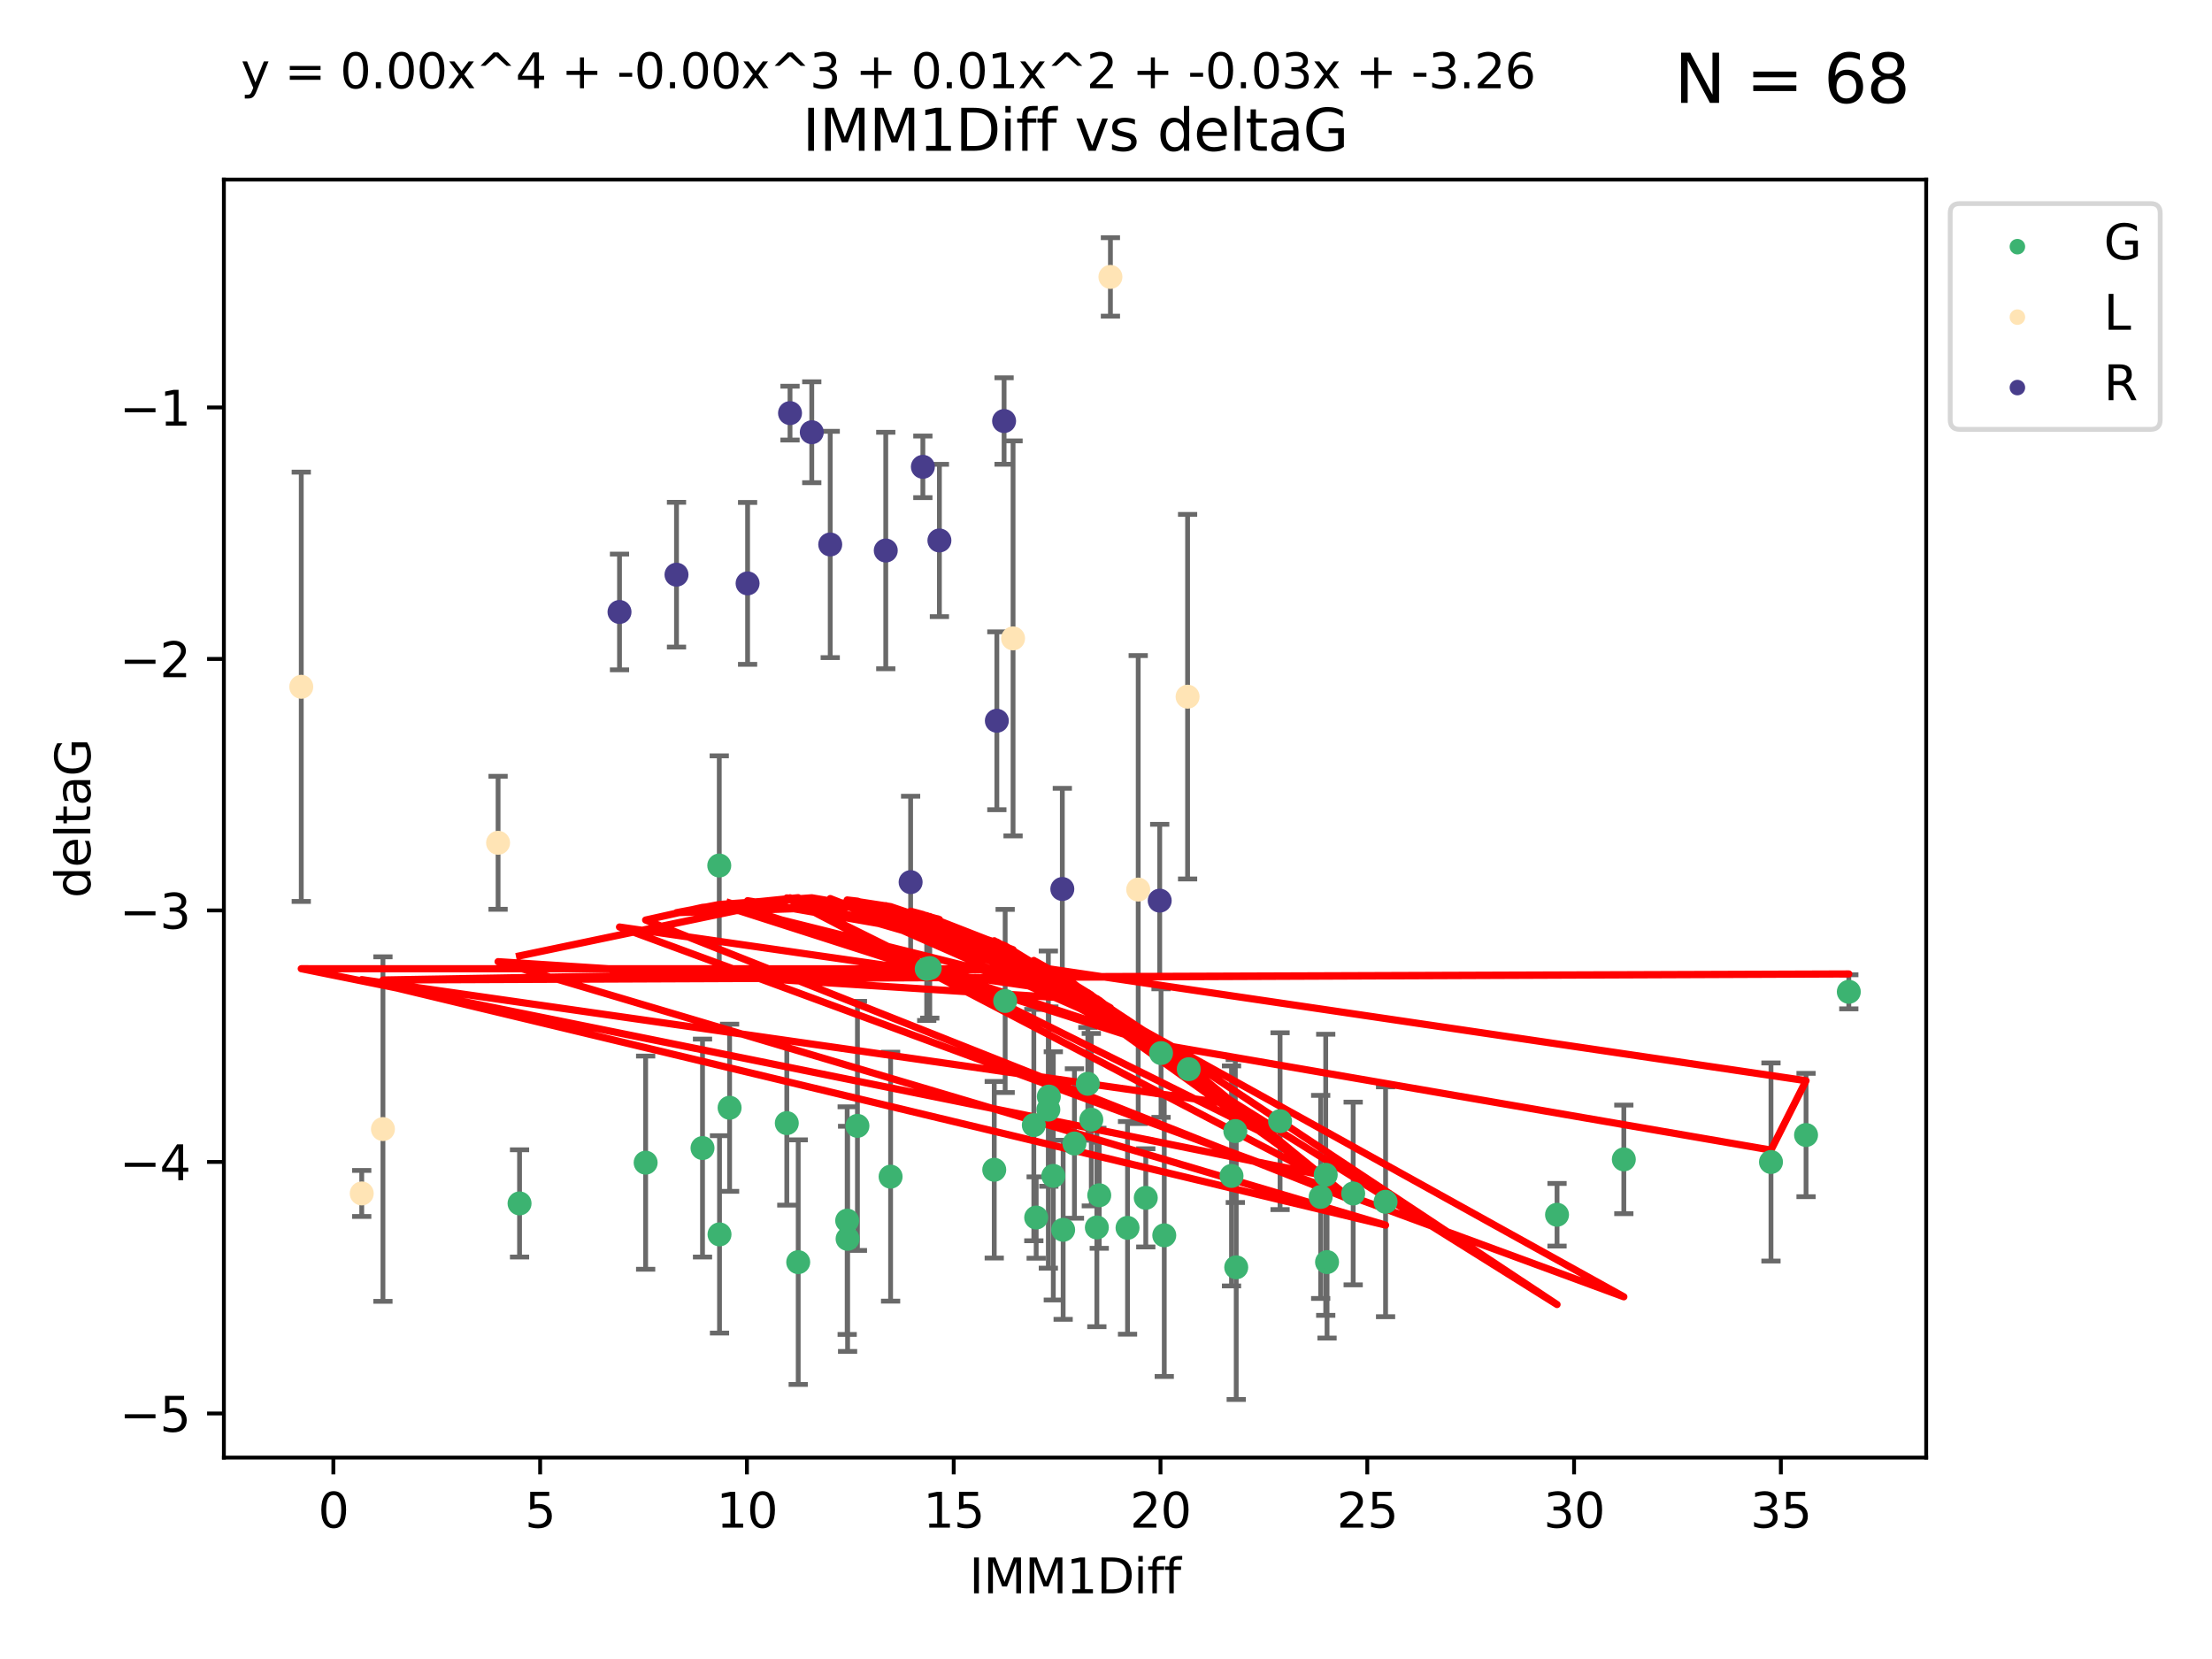 <?xml version="1.0" encoding="utf-8" standalone="no"?>
<!DOCTYPE svg PUBLIC "-//W3C//DTD SVG 1.1//EN"
  "http://www.w3.org/Graphics/SVG/1.1/DTD/svg11.dtd">
<svg xmlns:xlink="http://www.w3.org/1999/xlink" width="460.8pt" height="345.6pt" viewBox="0 0 460.8 345.6" xmlns="http://www.w3.org/2000/svg" version="1.1">
 <defs>
  <style type="text/css">*{stroke-linejoin: round; stroke-linecap: butt}</style>
 </defs>
 <g id="figure_1">
  <g id="patch_1">
   <path d="M 0 345.6 
L 460.8 345.6 
L 460.8 0 
L 0 0 
z
" style="fill: #ffffff"/>
  </g>
  <g id="axes_1">
   <g id="patch_2">
    <path d="M 46.64 303.64 
L 401.26 303.64 
L 401.26 37.411 
L 46.64 37.411 
z
" style="fill: #ffffff"/>
   </g>
   <g id="PathCollection_1">
    <defs>
     <path id="m701ac6ca9a" d="M 0 1.118 
C 0.297 1.118 0.581 1 0.791 0.791 
C 1 0.581 1.118 0.297 1.118 0 
C 1.118 -0.297 1 -0.581 0.791 -0.791 
C 0.581 -1 0.297 -1.118 0 -1.118 
C -0.297 -1.118 -0.581 -1 -0.791 -0.791 
C -1 -0.581 -1.118 -0.297 -1.118 0 
C -1.118 0.297 -1 0.581 -0.791 0.791 
C -0.581 1 -0.297 1.118 0 1.118 
z
" style="stroke: #3cb371"/>
    </defs>
    <g clip-path="url(#p0a398102f9)">
     <use xlink:href="#m701ac6ca9a" x="108.231" y="250.694" style="fill: #3cb371; stroke: #3cb371"/>
     <use xlink:href="#m701ac6ca9a" x="166.282" y="262.93" style="fill: #3cb371; stroke: #3cb371"/>
     <use xlink:href="#m701ac6ca9a" x="146.346" y="239.16" style="fill: #3cb371; stroke: #3cb371"/>
     <use xlink:href="#m701ac6ca9a" x="134.5" y="242.204" style="fill: #3cb371; stroke: #3cb371"/>
     <use xlink:href="#m701ac6ca9a" x="281.893" y="248.626" style="fill: #3cb371; stroke: #3cb371"/>
     <use xlink:href="#m701ac6ca9a" x="242.538" y="257.34" style="fill: #3cb371; stroke: #3cb371"/>
     <use xlink:href="#m701ac6ca9a" x="149.887" y="257.145" style="fill: #3cb371; stroke: #3cb371"/>
     <use xlink:href="#m701ac6ca9a" x="228.495" y="255.705" style="fill: #3cb371; stroke: #3cb371"/>
     <use xlink:href="#m701ac6ca9a" x="257.339" y="235.623" style="fill: #3cb371; stroke: #3cb371"/>
     <use xlink:href="#m701ac6ca9a" x="207.12" y="243.683" style="fill: #3cb371; stroke: #3cb371"/>
     <use xlink:href="#m701ac6ca9a" x="276.173" y="244.731" style="fill: #3cb371; stroke: #3cb371"/>
     <use xlink:href="#m701ac6ca9a" x="228.994" y="248.997" style="fill: #3cb371; stroke: #3cb371"/>
     <use xlink:href="#m701ac6ca9a" x="288.639" y="250.352" style="fill: #3cb371; stroke: #3cb371"/>
     <use xlink:href="#m701ac6ca9a" x="257.529" y="264.006" style="fill: #3cb371; stroke: #3cb371"/>
     <use xlink:href="#m701ac6ca9a" x="215.365" y="234.378" style="fill: #3cb371; stroke: #3cb371"/>
     <use xlink:href="#m701ac6ca9a" x="234.887" y="255.783" style="fill: #3cb371; stroke: #3cb371"/>
     <use xlink:href="#m701ac6ca9a" x="176.569" y="258.074" style="fill: #3cb371; stroke: #3cb371"/>
     <use xlink:href="#m701ac6ca9a" x="219.423" y="244.958" style="fill: #3cb371; stroke: #3cb371"/>
     <use xlink:href="#m701ac6ca9a" x="215.856" y="253.637" style="fill: #3cb371; stroke: #3cb371"/>
     <use xlink:href="#m701ac6ca9a" x="238.687" y="249.531" style="fill: #3cb371; stroke: #3cb371"/>
     <use xlink:href="#m701ac6ca9a" x="193.688" y="201.658" style="fill: #3cb371; stroke: #3cb371"/>
     <use xlink:href="#m701ac6ca9a" x="221.473" y="256.189" style="fill: #3cb371; stroke: #3cb371"/>
     <use xlink:href="#m701ac6ca9a" x="324.359" y="253.055" style="fill: #3cb371; stroke: #3cb371"/>
     <use xlink:href="#m701ac6ca9a" x="256.547" y="244.969" style="fill: #3cb371; stroke: #3cb371"/>
     <use xlink:href="#m701ac6ca9a" x="276.448" y="262.915" style="fill: #3cb371; stroke: #3cb371"/>
     <use xlink:href="#m701ac6ca9a" x="163.905" y="233.968" style="fill: #3cb371; stroke: #3cb371"/>
     <use xlink:href="#m701ac6ca9a" x="193.051" y="201.836" style="fill: #3cb371; stroke: #3cb371"/>
     <use xlink:href="#m701ac6ca9a" x="223.825" y="238.21" style="fill: #3cb371; stroke: #3cb371"/>
     <use xlink:href="#m701ac6ca9a" x="275.122" y="249.339" style="fill: #3cb371; stroke: #3cb371"/>
     <use xlink:href="#m701ac6ca9a" x="218.492" y="228.439" style="fill: #3cb371; stroke: #3cb371"/>
     <use xlink:href="#m701ac6ca9a" x="376.233" y="236.447" style="fill: #3cb371; stroke: #3cb371"/>
     <use xlink:href="#m701ac6ca9a" x="368.927" y="242.066" style="fill: #3cb371; stroke: #3cb371"/>
     <use xlink:href="#m701ac6ca9a" x="241.866" y="219.376" style="fill: #3cb371; stroke: #3cb371"/>
     <use xlink:href="#m701ac6ca9a" x="226.616" y="225.774" style="fill: #3cb371; stroke: #3cb371"/>
     <use xlink:href="#m701ac6ca9a" x="209.394" y="208.518" style="fill: #3cb371; stroke: #3cb371"/>
     <use xlink:href="#m701ac6ca9a" x="338.273" y="241.52" style="fill: #3cb371; stroke: #3cb371"/>
     <use xlink:href="#m701ac6ca9a" x="227.34" y="233.249" style="fill: #3cb371; stroke: #3cb371"/>
     <use xlink:href="#m701ac6ca9a" x="218.389" y="231.145" style="fill: #3cb371; stroke: #3cb371"/>
     <use xlink:href="#m701ac6ca9a" x="385.141" y="206.613" style="fill: #3cb371; stroke: #3cb371"/>
     <use xlink:href="#m701ac6ca9a" x="266.661" y="233.561" style="fill: #3cb371; stroke: #3cb371"/>
     <use xlink:href="#m701ac6ca9a" x="247.638" y="222.733" style="fill: #3cb371; stroke: #3cb371"/>
     <use xlink:href="#m701ac6ca9a" x="149.836" y="180.303" style="fill: #3cb371; stroke: #3cb371"/>
     <use xlink:href="#m701ac6ca9a" x="178.62" y="234.537" style="fill: #3cb371; stroke: #3cb371"/>
     <use xlink:href="#m701ac6ca9a" x="176.483" y="254.278" style="fill: #3cb371; stroke: #3cb371"/>
     <use xlink:href="#m701ac6ca9a" x="185.529" y="245.119" style="fill: #3cb371; stroke: #3cb371"/>
     <use xlink:href="#m701ac6ca9a" x="151.989" y="230.765" style="fill: #3cb371; stroke: #3cb371"/>
    </g>
   </g>
   <g id="PathCollection_2">
    <defs>
     <path id="m6df7af82a1" d="M 0 1.118 
C 0.297 1.118 0.581 1 0.791 0.791 
C 1 0.581 1.118 0.297 1.118 0 
C 1.118 -0.297 1 -0.581 0.791 -0.791 
C 0.581 -1 0.297 -1.118 0 -1.118 
C -0.297 -1.118 -0.581 -1 -0.791 -0.791 
C -1 -0.581 -1.118 -0.297 -1.118 0 
C -1.118 0.297 -1 0.581 -0.791 0.791 
C -0.581 1 -0.297 1.118 0 1.118 
z
" style="stroke: #ffe4b5"/>
    </defs>
    <g clip-path="url(#p0a398102f9)">
     <use xlink:href="#m6df7af82a1" x="103.76" y="175.57" style="fill: #ffe4b5; stroke: #ffe4b5"/>
     <use xlink:href="#m6df7af82a1" x="75.355" y="248.616" style="fill: #ffe4b5; stroke: #ffe4b5"/>
     <use xlink:href="#m6df7af82a1" x="62.759" y="143.071" style="fill: #ffe4b5; stroke: #ffe4b5"/>
     <use xlink:href="#m6df7af82a1" x="247.397" y="145.132" style="fill: #ffe4b5; stroke: #ffe4b5"/>
     <use xlink:href="#m6df7af82a1" x="237.11" y="185.314" style="fill: #ffe4b5; stroke: #ffe4b5"/>
     <use xlink:href="#m6df7af82a1" x="79.775" y="235.208" style="fill: #ffe4b5; stroke: #ffe4b5"/>
     <use xlink:href="#m6df7af82a1" x="211.04" y="132.989" style="fill: #ffe4b5; stroke: #ffe4b5"/>
     <use xlink:href="#m6df7af82a1" x="231.321" y="57.685" style="fill: #ffe4b5; stroke: #ffe4b5"/>
    </g>
   </g>
   <g id="PathCollection_3">
    <defs>
     <path id="m9baefe98de" d="M 0 1.118 
C 0.297 1.118 0.581 1 0.791 0.791 
C 1 0.581 1.118 0.297 1.118 0 
C 1.118 -0.297 1 -0.581 0.791 -0.791 
C 0.581 -1 0.297 -1.118 0 -1.118 
C -0.297 -1.118 -0.581 -1 -0.791 -0.791 
C -1 -0.581 -1.118 -0.297 -1.118 0 
C -1.118 0.297 -1 0.581 -0.791 0.791 
C -0.581 1 -0.297 1.118 0 1.118 
z
" style="stroke: #483d8b"/>
    </defs>
    <g clip-path="url(#p0a398102f9)">
     <use xlink:href="#m9baefe98de" x="129.055" y="127.483" style="fill: #483d8b; stroke: #483d8b"/>
     <use xlink:href="#m9baefe98de" x="221.301" y="185.193" style="fill: #483d8b; stroke: #483d8b"/>
     <use xlink:href="#m9baefe98de" x="164.577" y="86.058" style="fill: #483d8b; stroke: #483d8b"/>
     <use xlink:href="#m9baefe98de" x="184.521" y="114.683" style="fill: #483d8b; stroke: #483d8b"/>
     <use xlink:href="#m9baefe98de" x="140.927" y="119.716" style="fill: #483d8b; stroke: #483d8b"/>
     <use xlink:href="#m9baefe98de" x="169.108" y="90.044" style="fill: #483d8b; stroke: #483d8b"/>
     <use xlink:href="#m9baefe98de" x="195.696" y="112.59" style="fill: #483d8b; stroke: #483d8b"/>
     <use xlink:href="#m9baefe98de" x="189.699" y="183.764" style="fill: #483d8b; stroke: #483d8b"/>
     <use xlink:href="#m9baefe98de" x="192.249" y="97.249" style="fill: #483d8b; stroke: #483d8b"/>
     <use xlink:href="#m9baefe98de" x="209.17" y="87.707" style="fill: #483d8b; stroke: #483d8b"/>
     <use xlink:href="#m9baefe98de" x="155.737" y="121.532" style="fill: #483d8b; stroke: #483d8b"/>
     <use xlink:href="#m9baefe98de" x="207.662" y="150.149" style="fill: #483d8b; stroke: #483d8b"/>
     <use xlink:href="#m9baefe98de" x="172.951" y="113.422" style="fill: #483d8b; stroke: #483d8b"/>
     <use xlink:href="#m9baefe98de" x="241.59" y="187.62" style="fill: #483d8b; stroke: #483d8b"/>
    </g>
   </g>
   <g id="matplotlib.axis_1">
    <g id="xtick_1">
     <g id="line2d_1">
      <defs>
       <path id="mcd3b567a23" d="M 0 0 
L 0 3.5 
" style="stroke: #000000; stroke-width: 0.8"/>
      </defs>
      <g>
       <use xlink:href="#mcd3b567a23" x="69.445" y="303.64" style="stroke: #000000; stroke-width: 0.8"/>
      </g>
     </g>
     <g id="text_1">
      <!-- 0 -->
      <g transform="translate(66.263 318.238)scale(0.1 -0.1)">
       <defs>
        <path id="DejaVuSans-30" d="M 2034 4250 
Q 1547 4250 1301 3770 
Q 1056 3291 1056 2328 
Q 1056 1369 1301 889 
Q 1547 409 2034 409 
Q 2525 409 2770 889 
Q 3016 1369 3016 2328 
Q 3016 3291 2770 3770 
Q 2525 4250 2034 4250 
z
M 2034 4750 
Q 2819 4750 3233 4129 
Q 3647 3509 3647 2328 
Q 3647 1150 3233 529 
Q 2819 -91 2034 -91 
Q 1250 -91 836 529 
Q 422 1150 422 2328 
Q 422 3509 836 4129 
Q 1250 4750 2034 4750 
z
" transform="scale(0.016)"/>
       </defs>
       <use xlink:href="#DejaVuSans-30"/>
      </g>
     </g>
    </g>
    <g id="xtick_2">
     <g id="line2d_2">
      <g>
       <use xlink:href="#mcd3b567a23" x="112.522" y="303.64" style="stroke: #000000; stroke-width: 0.8"/>
      </g>
     </g>
     <g id="text_2">
      <!-- 5 -->
      <g transform="translate(109.341 318.238)scale(0.1 -0.1)">
       <defs>
        <path id="DejaVuSans-35" d="M 691 4666 
L 3169 4666 
L 3169 4134 
L 1269 4134 
L 1269 2991 
Q 1406 3038 1543 3061 
Q 1681 3084 1819 3084 
Q 2600 3084 3056 2656 
Q 3513 2228 3513 1497 
Q 3513 744 3044 326 
Q 2575 -91 1722 -91 
Q 1428 -91 1123 -41 
Q 819 9 494 109 
L 494 744 
Q 775 591 1075 516 
Q 1375 441 1709 441 
Q 2250 441 2565 725 
Q 2881 1009 2881 1497 
Q 2881 1984 2565 2268 
Q 2250 2553 1709 2553 
Q 1456 2553 1204 2497 
Q 953 2441 691 2322 
L 691 4666 
z
" transform="scale(0.016)"/>
       </defs>
       <use xlink:href="#DejaVuSans-35"/>
      </g>
     </g>
    </g>
    <g id="xtick_3">
     <g id="line2d_3">
      <g>
       <use xlink:href="#mcd3b567a23" x="155.599" y="303.64" style="stroke: #000000; stroke-width: 0.8"/>
      </g>
     </g>
     <g id="text_3">
      <!-- 10 -->
      <g transform="translate(149.237 318.238)scale(0.1 -0.1)">
       <defs>
        <path id="DejaVuSans-31" d="M 794 531 
L 1825 531 
L 1825 4091 
L 703 3866 
L 703 4441 
L 1819 4666 
L 2450 4666 
L 2450 531 
L 3481 531 
L 3481 0 
L 794 0 
L 794 531 
z
" transform="scale(0.016)"/>
       </defs>
       <use xlink:href="#DejaVuSans-31"/>
       <use xlink:href="#DejaVuSans-30" x="63.623"/>
      </g>
     </g>
    </g>
    <g id="xtick_4">
     <g id="line2d_4">
      <g>
       <use xlink:href="#mcd3b567a23" x="198.677" y="303.64" style="stroke: #000000; stroke-width: 0.8"/>
      </g>
     </g>
     <g id="text_4">
      <!-- 15 -->
      <g transform="translate(192.314 318.238)scale(0.1 -0.1)">
       <use xlink:href="#DejaVuSans-31"/>
       <use xlink:href="#DejaVuSans-35" x="63.623"/>
      </g>
     </g>
    </g>
    <g id="xtick_5">
     <g id="line2d_5">
      <g>
       <use xlink:href="#mcd3b567a23" x="241.754" y="303.64" style="stroke: #000000; stroke-width: 0.8"/>
      </g>
     </g>
     <g id="text_5">
      <!-- 20 -->
      <g transform="translate(235.391 318.238)scale(0.1 -0.1)">
       <defs>
        <path id="DejaVuSans-32" d="M 1228 531 
L 3431 531 
L 3431 0 
L 469 0 
L 469 531 
Q 828 903 1448 1529 
Q 2069 2156 2228 2338 
Q 2531 2678 2651 2914 
Q 2772 3150 2772 3378 
Q 2772 3750 2511 3984 
Q 2250 4219 1831 4219 
Q 1534 4219 1204 4116 
Q 875 4013 500 3803 
L 500 4441 
Q 881 4594 1212 4672 
Q 1544 4750 1819 4750 
Q 2544 4750 2975 4387 
Q 3406 4025 3406 3419 
Q 3406 3131 3298 2873 
Q 3191 2616 2906 2266 
Q 2828 2175 2409 1742 
Q 1991 1309 1228 531 
z
" transform="scale(0.016)"/>
       </defs>
       <use xlink:href="#DejaVuSans-32"/>
       <use xlink:href="#DejaVuSans-30" x="63.623"/>
      </g>
     </g>
    </g>
    <g id="xtick_6">
     <g id="line2d_6">
      <g>
       <use xlink:href="#mcd3b567a23" x="284.831" y="303.64" style="stroke: #000000; stroke-width: 0.8"/>
      </g>
     </g>
     <g id="text_6">
      <!-- 25 -->
      <g transform="translate(278.469 318.238)scale(0.1 -0.1)">
       <use xlink:href="#DejaVuSans-32"/>
       <use xlink:href="#DejaVuSans-35" x="63.623"/>
      </g>
     </g>
    </g>
    <g id="xtick_7">
     <g id="line2d_7">
      <g>
       <use xlink:href="#mcd3b567a23" x="327.908" y="303.64" style="stroke: #000000; stroke-width: 0.8"/>
      </g>
     </g>
     <g id="text_7">
      <!-- 30 -->
      <g transform="translate(321.546 318.238)scale(0.1 -0.1)">
       <defs>
        <path id="DejaVuSans-33" d="M 2597 2516 
Q 3050 2419 3304 2112 
Q 3559 1806 3559 1356 
Q 3559 666 3084 287 
Q 2609 -91 1734 -91 
Q 1441 -91 1130 -33 
Q 819 25 488 141 
L 488 750 
Q 750 597 1062 519 
Q 1375 441 1716 441 
Q 2309 441 2620 675 
Q 2931 909 2931 1356 
Q 2931 1769 2642 2001 
Q 2353 2234 1838 2234 
L 1294 2234 
L 1294 2753 
L 1863 2753 
Q 2328 2753 2575 2939 
Q 2822 3125 2822 3475 
Q 2822 3834 2567 4026 
Q 2313 4219 1838 4219 
Q 1578 4219 1281 4162 
Q 984 4106 628 3988 
L 628 4550 
Q 988 4650 1302 4700 
Q 1616 4750 1894 4750 
Q 2613 4750 3031 4423 
Q 3450 4097 3450 3541 
Q 3450 3153 3228 2886 
Q 3006 2619 2597 2516 
z
" transform="scale(0.016)"/>
       </defs>
       <use xlink:href="#DejaVuSans-33"/>
       <use xlink:href="#DejaVuSans-30" x="63.623"/>
      </g>
     </g>
    </g>
    <g id="xtick_8">
     <g id="line2d_8">
      <g>
       <use xlink:href="#mcd3b567a23" x="370.986" y="303.64" style="stroke: #000000; stroke-width: 0.8"/>
      </g>
     </g>
     <g id="text_8">
      <!-- 35 -->
      <g transform="translate(364.623 318.238)scale(0.1 -0.1)">
       <use xlink:href="#DejaVuSans-33"/>
       <use xlink:href="#DejaVuSans-35" x="63.623"/>
      </g>
     </g>
    </g>
    <g id="text_9">
     <!-- IMM1Diff -->
     <g transform="translate(201.906 331.917)scale(0.1 -0.1)">
      <defs>
       <path id="DejaVuSans-49" d="M 628 4666 
L 1259 4666 
L 1259 0 
L 628 0 
L 628 4666 
z
" transform="scale(0.016)"/>
       <path id="DejaVuSans-4d" d="M 628 4666 
L 1569 4666 
L 2759 1491 
L 3956 4666 
L 4897 4666 
L 4897 0 
L 4281 0 
L 4281 4097 
L 3078 897 
L 2444 897 
L 1241 4097 
L 1241 0 
L 628 0 
L 628 4666 
z
" transform="scale(0.016)"/>
       <path id="DejaVuSans-44" d="M 1259 4147 
L 1259 519 
L 2022 519 
Q 2988 519 3436 956 
Q 3884 1394 3884 2338 
Q 3884 3275 3436 3711 
Q 2988 4147 2022 4147 
L 1259 4147 
z
M 628 4666 
L 1925 4666 
Q 3281 4666 3915 4102 
Q 4550 3538 4550 2338 
Q 4550 1131 3912 565 
Q 3275 0 1925 0 
L 628 0 
L 628 4666 
z
" transform="scale(0.016)"/>
       <path id="DejaVuSans-69" d="M 603 3500 
L 1178 3500 
L 1178 0 
L 603 0 
L 603 3500 
z
M 603 4863 
L 1178 4863 
L 1178 4134 
L 603 4134 
L 603 4863 
z
" transform="scale(0.016)"/>
       <path id="DejaVuSans-66" d="M 2375 4863 
L 2375 4384 
L 1825 4384 
Q 1516 4384 1395 4259 
Q 1275 4134 1275 3809 
L 1275 3500 
L 2222 3500 
L 2222 3053 
L 1275 3053 
L 1275 0 
L 697 0 
L 697 3053 
L 147 3053 
L 147 3500 
L 697 3500 
L 697 3744 
Q 697 4328 969 4595 
Q 1241 4863 1831 4863 
L 2375 4863 
z
" transform="scale(0.016)"/>
      </defs>
      <use xlink:href="#DejaVuSans-49"/>
      <use xlink:href="#DejaVuSans-4d" x="29.492"/>
      <use xlink:href="#DejaVuSans-4d" x="115.771"/>
      <use xlink:href="#DejaVuSans-31" x="202.051"/>
      <use xlink:href="#DejaVuSans-44" x="265.674"/>
      <use xlink:href="#DejaVuSans-69" x="342.676"/>
      <use xlink:href="#DejaVuSans-66" x="370.459"/>
      <use xlink:href="#DejaVuSans-66" x="405.664"/>
     </g>
    </g>
   </g>
   <g id="matplotlib.axis_2">
    <g id="ytick_1">
     <g id="line2d_9">
      <defs>
       <path id="mf20d276e86" d="M 0 0 
L -3.5 0 
" style="stroke: #000000; stroke-width: 0.8"/>
      </defs>
      <g>
       <use xlink:href="#mf20d276e86" x="46.64" y="294.452" style="stroke: #000000; stroke-width: 0.8"/>
      </g>
     </g>
     <g id="text_10">
      <!-- −5 -->
      <g transform="translate(24.898 298.251)scale(0.1 -0.1)">
       <defs>
        <path id="DejaVuSans-2212" d="M 678 2272 
L 4684 2272 
L 4684 1741 
L 678 1741 
L 678 2272 
z
" transform="scale(0.016)"/>
       </defs>
       <use xlink:href="#DejaVuSans-2212"/>
       <use xlink:href="#DejaVuSans-35" x="83.789"/>
      </g>
     </g>
    </g>
    <g id="ytick_2">
     <g id="line2d_10">
      <g>
       <use xlink:href="#mf20d276e86" x="46.64" y="242.057" style="stroke: #000000; stroke-width: 0.8"/>
      </g>
     </g>
     <g id="text_11">
      <!-- −4 -->
      <g transform="translate(24.898 245.857)scale(0.1 -0.1)">
       <defs>
        <path id="DejaVuSans-34" d="M 2419 4116 
L 825 1625 
L 2419 1625 
L 2419 4116 
z
M 2253 4666 
L 3047 4666 
L 3047 1625 
L 3713 1625 
L 3713 1100 
L 3047 1100 
L 3047 0 
L 2419 0 
L 2419 1100 
L 313 1100 
L 313 1709 
L 2253 4666 
z
" transform="scale(0.016)"/>
       </defs>
       <use xlink:href="#DejaVuSans-2212"/>
       <use xlink:href="#DejaVuSans-34" x="83.789"/>
      </g>
     </g>
    </g>
    <g id="ytick_3">
     <g id="line2d_11">
      <g>
       <use xlink:href="#mf20d276e86" x="46.64" y="189.663" style="stroke: #000000; stroke-width: 0.8"/>
      </g>
     </g>
     <g id="text_12">
      <!-- −3 -->
      <g transform="translate(24.898 193.462)scale(0.1 -0.1)">
       <use xlink:href="#DejaVuSans-2212"/>
       <use xlink:href="#DejaVuSans-33" x="83.789"/>
      </g>
     </g>
    </g>
    <g id="ytick_4">
     <g id="line2d_12">
      <g>
       <use xlink:href="#mf20d276e86" x="46.64" y="137.269" style="stroke: #000000; stroke-width: 0.8"/>
      </g>
     </g>
     <g id="text_13">
      <!-- −2 -->
      <g transform="translate(24.898 141.068)scale(0.1 -0.1)">
       <use xlink:href="#DejaVuSans-2212"/>
       <use xlink:href="#DejaVuSans-32" x="83.789"/>
      </g>
     </g>
    </g>
    <g id="ytick_5">
     <g id="line2d_13">
      <g>
       <use xlink:href="#mf20d276e86" x="46.64" y="84.875" style="stroke: #000000; stroke-width: 0.8"/>
      </g>
     </g>
     <g id="text_14">
      <!-- −1 -->
      <g transform="translate(24.898 88.674)scale(0.1 -0.1)">
       <use xlink:href="#DejaVuSans-2212"/>
       <use xlink:href="#DejaVuSans-31" x="83.789"/>
      </g>
     </g>
    </g>
    <g id="text_15">
     <!-- deltaG -->
     <g transform="translate(18.818 187.064)rotate(-90)scale(0.1 -0.1)">
      <defs>
       <path id="DejaVuSans-64" d="M 2906 2969 
L 2906 4863 
L 3481 4863 
L 3481 0 
L 2906 0 
L 2906 525 
Q 2725 213 2448 61 
Q 2172 -91 1784 -91 
Q 1150 -91 751 415 
Q 353 922 353 1747 
Q 353 2572 751 3078 
Q 1150 3584 1784 3584 
Q 2172 3584 2448 3432 
Q 2725 3281 2906 2969 
z
M 947 1747 
Q 947 1113 1208 752 
Q 1469 391 1925 391 
Q 2381 391 2643 752 
Q 2906 1113 2906 1747 
Q 2906 2381 2643 2742 
Q 2381 3103 1925 3103 
Q 1469 3103 1208 2742 
Q 947 2381 947 1747 
z
" transform="scale(0.016)"/>
       <path id="DejaVuSans-65" d="M 3597 1894 
L 3597 1613 
L 953 1613 
Q 991 1019 1311 708 
Q 1631 397 2203 397 
Q 2534 397 2845 478 
Q 3156 559 3463 722 
L 3463 178 
Q 3153 47 2828 -22 
Q 2503 -91 2169 -91 
Q 1331 -91 842 396 
Q 353 884 353 1716 
Q 353 2575 817 3079 
Q 1281 3584 2069 3584 
Q 2775 3584 3186 3129 
Q 3597 2675 3597 1894 
z
M 3022 2063 
Q 3016 2534 2758 2815 
Q 2500 3097 2075 3097 
Q 1594 3097 1305 2825 
Q 1016 2553 972 2059 
L 3022 2063 
z
" transform="scale(0.016)"/>
       <path id="DejaVuSans-6c" d="M 603 4863 
L 1178 4863 
L 1178 0 
L 603 0 
L 603 4863 
z
" transform="scale(0.016)"/>
       <path id="DejaVuSans-74" d="M 1172 4494 
L 1172 3500 
L 2356 3500 
L 2356 3053 
L 1172 3053 
L 1172 1153 
Q 1172 725 1289 603 
Q 1406 481 1766 481 
L 2356 481 
L 2356 0 
L 1766 0 
Q 1100 0 847 248 
Q 594 497 594 1153 
L 594 3053 
L 172 3053 
L 172 3500 
L 594 3500 
L 594 4494 
L 1172 4494 
z
" transform="scale(0.016)"/>
       <path id="DejaVuSans-61" d="M 2194 1759 
Q 1497 1759 1228 1600 
Q 959 1441 959 1056 
Q 959 750 1161 570 
Q 1363 391 1709 391 
Q 2188 391 2477 730 
Q 2766 1069 2766 1631 
L 2766 1759 
L 2194 1759 
z
M 3341 1997 
L 3341 0 
L 2766 0 
L 2766 531 
Q 2569 213 2275 61 
Q 1981 -91 1556 -91 
Q 1019 -91 701 211 
Q 384 513 384 1019 
Q 384 1609 779 1909 
Q 1175 2209 1959 2209 
L 2766 2209 
L 2766 2266 
Q 2766 2663 2505 2880 
Q 2244 3097 1772 3097 
Q 1472 3097 1187 3025 
Q 903 2953 641 2809 
L 641 3341 
Q 956 3463 1253 3523 
Q 1550 3584 1831 3584 
Q 2591 3584 2966 3190 
Q 3341 2797 3341 1997 
z
" transform="scale(0.016)"/>
       <path id="DejaVuSans-47" d="M 3809 666 
L 3809 1919 
L 2778 1919 
L 2778 2438 
L 4434 2438 
L 4434 434 
Q 4069 175 3628 42 
Q 3188 -91 2688 -91 
Q 1594 -91 976 548 
Q 359 1188 359 2328 
Q 359 3472 976 4111 
Q 1594 4750 2688 4750 
Q 3144 4750 3555 4637 
Q 3966 4525 4313 4306 
L 4313 3634 
Q 3963 3931 3569 4081 
Q 3175 4231 2741 4231 
Q 1884 4231 1454 3753 
Q 1025 3275 1025 2328 
Q 1025 1384 1454 906 
Q 1884 428 2741 428 
Q 3075 428 3337 486 
Q 3600 544 3809 666 
z
" transform="scale(0.016)"/>
      </defs>
      <use xlink:href="#DejaVuSans-64"/>
      <use xlink:href="#DejaVuSans-65" x="63.477"/>
      <use xlink:href="#DejaVuSans-6c" x="125"/>
      <use xlink:href="#DejaVuSans-74" x="152.783"/>
      <use xlink:href="#DejaVuSans-61" x="191.992"/>
      <use xlink:href="#DejaVuSans-47" x="253.271"/>
     </g>
    </g>
   </g>
   <g id="LineCollection_1">
    <path d="M 108.231 261.865 
L 108.231 239.523 
" clip-path="url(#p0a398102f9)" style="fill: none; stroke: #696969"/>
    <path d="M 166.282 288.405 
L 166.282 237.455 
" clip-path="url(#p0a398102f9)" style="fill: none; stroke: #696969"/>
    <path d="M 146.346 261.862 
L 146.346 216.458 
" clip-path="url(#p0a398102f9)" style="fill: none; stroke: #696969"/>
    <path d="M 134.5 264.405 
L 134.5 220.002 
" clip-path="url(#p0a398102f9)" style="fill: none; stroke: #696969"/>
    <path d="M 281.893 267.657 
L 281.893 229.596 
" clip-path="url(#p0a398102f9)" style="fill: none; stroke: #696969"/>
    <path d="M 242.538 286.739 
L 242.538 227.94 
" clip-path="url(#p0a398102f9)" style="fill: none; stroke: #696969"/>
    <path d="M 149.887 277.699 
L 149.887 236.59 
" clip-path="url(#p0a398102f9)" style="fill: none; stroke: #696969"/>
    <path d="M 228.495 276.375 
L 228.495 235.034 
" clip-path="url(#p0a398102f9)" style="fill: none; stroke: #696969"/>
    <path d="M 257.339 250.504 
L 257.339 220.742 
" clip-path="url(#p0a398102f9)" style="fill: none; stroke: #696969"/>
    <path d="M 207.12 262.075 
L 207.12 225.29 
" clip-path="url(#p0a398102f9)" style="fill: none; stroke: #696969"/>
    <path d="M 276.173 274.012 
L 276.173 215.449 
" clip-path="url(#p0a398102f9)" style="fill: none; stroke: #696969"/>
    <path d="M 228.994 260.044 
L 228.994 237.949 
" clip-path="url(#p0a398102f9)" style="fill: none; stroke: #696969"/>
    <path d="M 288.639 274.292 
L 288.639 226.412 
" clip-path="url(#p0a398102f9)" style="fill: none; stroke: #696969"/>
    <path d="M 257.529 291.539 
L 257.529 236.473 
" clip-path="url(#p0a398102f9)" style="fill: none; stroke: #696969"/>
    <path d="M 215.365 258.475 
L 215.365 210.28 
" clip-path="url(#p0a398102f9)" style="fill: none; stroke: #696969"/>
    <path d="M 234.887 277.934 
L 234.887 233.631 
" clip-path="url(#p0a398102f9)" style="fill: none; stroke: #696969"/>
    <path d="M 176.569 281.527 
L 176.569 234.621 
" clip-path="url(#p0a398102f9)" style="fill: none; stroke: #696969"/>
    <path d="M 219.423 270.812 
L 219.423 219.103 
" clip-path="url(#p0a398102f9)" style="fill: none; stroke: #696969"/>
    <path d="M 215.856 262.109 
L 215.856 245.165 
" clip-path="url(#p0a398102f9)" style="fill: none; stroke: #696969"/>
    <path d="M 238.687 259.759 
L 238.687 239.303 
" clip-path="url(#p0a398102f9)" style="fill: none; stroke: #696969"/>
    <path d="M 193.688 212.091 
L 193.688 191.226 
" clip-path="url(#p0a398102f9)" style="fill: none; stroke: #696969"/>
    <path d="M 221.473 274.839 
L 221.473 237.54 
" clip-path="url(#p0a398102f9)" style="fill: none; stroke: #696969"/>
    <path d="M 324.359 259.579 
L 324.359 246.532 
" clip-path="url(#p0a398102f9)" style="fill: none; stroke: #696969"/>
    <path d="M 256.547 267.888 
L 256.547 222.051 
" clip-path="url(#p0a398102f9)" style="fill: none; stroke: #696969"/>
    <path d="M 276.448 278.743 
L 276.448 247.087 
" clip-path="url(#p0a398102f9)" style="fill: none; stroke: #696969"/>
    <path d="M 163.905 251.046 
L 163.905 216.89 
" clip-path="url(#p0a398102f9)" style="fill: none; stroke: #696969"/>
    <path d="M 193.051 212.583 
L 193.051 191.089 
" clip-path="url(#p0a398102f9)" style="fill: none; stroke: #696969"/>
    <path d="M 223.825 253.777 
L 223.825 222.642 
" clip-path="url(#p0a398102f9)" style="fill: none; stroke: #696969"/>
    <path d="M 275.122 270.491 
L 275.122 228.187 
" clip-path="url(#p0a398102f9)" style="fill: none; stroke: #696969"/>
    <path d="M 218.492 247.124 
L 218.492 209.753 
" clip-path="url(#p0a398102f9)" style="fill: none; stroke: #696969"/>
    <path d="M 376.233 249.296 
L 376.233 223.598 
" clip-path="url(#p0a398102f9)" style="fill: none; stroke: #696969"/>
    <path d="M 368.927 262.701 
L 368.927 221.43 
" clip-path="url(#p0a398102f9)" style="fill: none; stroke: #696969"/>
    <path d="M 241.866 232.763 
L 241.866 205.989 
" clip-path="url(#p0a398102f9)" style="fill: none; stroke: #696969"/>
    <path d="M 226.616 237.525 
L 226.616 214.024 
" clip-path="url(#p0a398102f9)" style="fill: none; stroke: #696969"/>
    <path d="M 209.394 227.592 
L 209.394 189.444 
" clip-path="url(#p0a398102f9)" style="fill: none; stroke: #696969"/>
    <path d="M 338.273 252.833 
L 338.273 230.207 
" clip-path="url(#p0a398102f9)" style="fill: none; stroke: #696969"/>
    <path d="M 227.34 251.211 
L 227.34 215.287 
" clip-path="url(#p0a398102f9)" style="fill: none; stroke: #696969"/>
    <path d="M 218.389 264.181 
L 218.389 198.11 
" clip-path="url(#p0a398102f9)" style="fill: none; stroke: #696969"/>
    <path d="M 385.141 210.16 
L 385.141 203.065 
" clip-path="url(#p0a398102f9)" style="fill: none; stroke: #696969"/>
    <path d="M 266.661 251.978 
L 266.661 215.144 
" clip-path="url(#p0a398102f9)" style="fill: none; stroke: #696969"/>
    <path d="M 247.638 224.041 
L 247.638 221.426 
" clip-path="url(#p0a398102f9)" style="fill: none; stroke: #696969"/>
    <path d="M 149.836 203.148 
L 149.836 157.457 
" clip-path="url(#p0a398102f9)" style="fill: none; stroke: #696969"/>
    <path d="M 178.62 260.484 
L 178.62 208.591 
" clip-path="url(#p0a398102f9)" style="fill: none; stroke: #696969"/>
    <path d="M 176.483 277.988 
L 176.483 230.568 
" clip-path="url(#p0a398102f9)" style="fill: none; stroke: #696969"/>
    <path d="M 185.529 271.048 
L 185.529 219.19 
" clip-path="url(#p0a398102f9)" style="fill: none; stroke: #696969"/>
    <path d="M 151.989 248.177 
L 151.989 213.353 
" clip-path="url(#p0a398102f9)" style="fill: none; stroke: #696969"/>
   </g>
   <g id="line2d_14">
    <defs>
     <path id="mcc781c2ff1" d="M 2 0 
L -2 -0 
" style="stroke: #696969"/>
    </defs>
    <g clip-path="url(#p0a398102f9)">
     <use xlink:href="#mcc781c2ff1" x="108.231" y="261.865" style="fill: #696969; stroke: #696969"/>
     <use xlink:href="#mcc781c2ff1" x="166.282" y="288.405" style="fill: #696969; stroke: #696969"/>
     <use xlink:href="#mcc781c2ff1" x="146.346" y="261.862" style="fill: #696969; stroke: #696969"/>
     <use xlink:href="#mcc781c2ff1" x="134.5" y="264.405" style="fill: #696969; stroke: #696969"/>
     <use xlink:href="#mcc781c2ff1" x="281.893" y="267.657" style="fill: #696969; stroke: #696969"/>
     <use xlink:href="#mcc781c2ff1" x="242.538" y="286.739" style="fill: #696969; stroke: #696969"/>
     <use xlink:href="#mcc781c2ff1" x="149.887" y="277.699" style="fill: #696969; stroke: #696969"/>
     <use xlink:href="#mcc781c2ff1" x="228.495" y="276.375" style="fill: #696969; stroke: #696969"/>
     <use xlink:href="#mcc781c2ff1" x="257.339" y="250.504" style="fill: #696969; stroke: #696969"/>
     <use xlink:href="#mcc781c2ff1" x="207.12" y="262.075" style="fill: #696969; stroke: #696969"/>
     <use xlink:href="#mcc781c2ff1" x="276.173" y="274.012" style="fill: #696969; stroke: #696969"/>
     <use xlink:href="#mcc781c2ff1" x="228.994" y="260.044" style="fill: #696969; stroke: #696969"/>
     <use xlink:href="#mcc781c2ff1" x="288.639" y="274.292" style="fill: #696969; stroke: #696969"/>
     <use xlink:href="#mcc781c2ff1" x="257.529" y="291.539" style="fill: #696969; stroke: #696969"/>
     <use xlink:href="#mcc781c2ff1" x="215.365" y="258.475" style="fill: #696969; stroke: #696969"/>
     <use xlink:href="#mcc781c2ff1" x="234.887" y="277.934" style="fill: #696969; stroke: #696969"/>
     <use xlink:href="#mcc781c2ff1" x="176.569" y="281.527" style="fill: #696969; stroke: #696969"/>
     <use xlink:href="#mcc781c2ff1" x="219.423" y="270.812" style="fill: #696969; stroke: #696969"/>
     <use xlink:href="#mcc781c2ff1" x="215.856" y="262.109" style="fill: #696969; stroke: #696969"/>
     <use xlink:href="#mcc781c2ff1" x="238.687" y="259.759" style="fill: #696969; stroke: #696969"/>
     <use xlink:href="#mcc781c2ff1" x="193.688" y="212.091" style="fill: #696969; stroke: #696969"/>
     <use xlink:href="#mcc781c2ff1" x="221.473" y="274.839" style="fill: #696969; stroke: #696969"/>
     <use xlink:href="#mcc781c2ff1" x="324.359" y="259.579" style="fill: #696969; stroke: #696969"/>
     <use xlink:href="#mcc781c2ff1" x="256.547" y="267.888" style="fill: #696969; stroke: #696969"/>
     <use xlink:href="#mcc781c2ff1" x="276.448" y="278.743" style="fill: #696969; stroke: #696969"/>
     <use xlink:href="#mcc781c2ff1" x="163.905" y="251.046" style="fill: #696969; stroke: #696969"/>
     <use xlink:href="#mcc781c2ff1" x="193.051" y="212.583" style="fill: #696969; stroke: #696969"/>
     <use xlink:href="#mcc781c2ff1" x="223.825" y="253.777" style="fill: #696969; stroke: #696969"/>
     <use xlink:href="#mcc781c2ff1" x="275.122" y="270.491" style="fill: #696969; stroke: #696969"/>
     <use xlink:href="#mcc781c2ff1" x="218.492" y="247.124" style="fill: #696969; stroke: #696969"/>
     <use xlink:href="#mcc781c2ff1" x="376.233" y="249.296" style="fill: #696969; stroke: #696969"/>
     <use xlink:href="#mcc781c2ff1" x="368.927" y="262.701" style="fill: #696969; stroke: #696969"/>
     <use xlink:href="#mcc781c2ff1" x="241.866" y="232.763" style="fill: #696969; stroke: #696969"/>
     <use xlink:href="#mcc781c2ff1" x="226.616" y="237.525" style="fill: #696969; stroke: #696969"/>
     <use xlink:href="#mcc781c2ff1" x="209.394" y="227.592" style="fill: #696969; stroke: #696969"/>
     <use xlink:href="#mcc781c2ff1" x="338.273" y="252.833" style="fill: #696969; stroke: #696969"/>
     <use xlink:href="#mcc781c2ff1" x="227.34" y="251.211" style="fill: #696969; stroke: #696969"/>
     <use xlink:href="#mcc781c2ff1" x="218.389" y="264.181" style="fill: #696969; stroke: #696969"/>
     <use xlink:href="#mcc781c2ff1" x="385.141" y="210.16" style="fill: #696969; stroke: #696969"/>
     <use xlink:href="#mcc781c2ff1" x="266.661" y="251.978" style="fill: #696969; stroke: #696969"/>
     <use xlink:href="#mcc781c2ff1" x="247.638" y="224.041" style="fill: #696969; stroke: #696969"/>
     <use xlink:href="#mcc781c2ff1" x="149.836" y="203.148" style="fill: #696969; stroke: #696969"/>
     <use xlink:href="#mcc781c2ff1" x="178.62" y="260.484" style="fill: #696969; stroke: #696969"/>
     <use xlink:href="#mcc781c2ff1" x="176.483" y="277.988" style="fill: #696969; stroke: #696969"/>
     <use xlink:href="#mcc781c2ff1" x="185.529" y="271.048" style="fill: #696969; stroke: #696969"/>
     <use xlink:href="#mcc781c2ff1" x="151.989" y="248.177" style="fill: #696969; stroke: #696969"/>
    </g>
   </g>
   <g id="line2d_15">
    <g clip-path="url(#p0a398102f9)">
     <use xlink:href="#mcc781c2ff1" x="108.231" y="239.523" style="fill: #696969; stroke: #696969"/>
     <use xlink:href="#mcc781c2ff1" x="166.282" y="237.455" style="fill: #696969; stroke: #696969"/>
     <use xlink:href="#mcc781c2ff1" x="146.346" y="216.458" style="fill: #696969; stroke: #696969"/>
     <use xlink:href="#mcc781c2ff1" x="134.5" y="220.002" style="fill: #696969; stroke: #696969"/>
     <use xlink:href="#mcc781c2ff1" x="281.893" y="229.596" style="fill: #696969; stroke: #696969"/>
     <use xlink:href="#mcc781c2ff1" x="242.538" y="227.94" style="fill: #696969; stroke: #696969"/>
     <use xlink:href="#mcc781c2ff1" x="149.887" y="236.59" style="fill: #696969; stroke: #696969"/>
     <use xlink:href="#mcc781c2ff1" x="228.495" y="235.034" style="fill: #696969; stroke: #696969"/>
     <use xlink:href="#mcc781c2ff1" x="257.339" y="220.742" style="fill: #696969; stroke: #696969"/>
     <use xlink:href="#mcc781c2ff1" x="207.12" y="225.29" style="fill: #696969; stroke: #696969"/>
     <use xlink:href="#mcc781c2ff1" x="276.173" y="215.449" style="fill: #696969; stroke: #696969"/>
     <use xlink:href="#mcc781c2ff1" x="228.994" y="237.949" style="fill: #696969; stroke: #696969"/>
     <use xlink:href="#mcc781c2ff1" x="288.639" y="226.412" style="fill: #696969; stroke: #696969"/>
     <use xlink:href="#mcc781c2ff1" x="257.529" y="236.473" style="fill: #696969; stroke: #696969"/>
     <use xlink:href="#mcc781c2ff1" x="215.365" y="210.28" style="fill: #696969; stroke: #696969"/>
     <use xlink:href="#mcc781c2ff1" x="234.887" y="233.631" style="fill: #696969; stroke: #696969"/>
     <use xlink:href="#mcc781c2ff1" x="176.569" y="234.621" style="fill: #696969; stroke: #696969"/>
     <use xlink:href="#mcc781c2ff1" x="219.423" y="219.103" style="fill: #696969; stroke: #696969"/>
     <use xlink:href="#mcc781c2ff1" x="215.856" y="245.165" style="fill: #696969; stroke: #696969"/>
     <use xlink:href="#mcc781c2ff1" x="238.687" y="239.303" style="fill: #696969; stroke: #696969"/>
     <use xlink:href="#mcc781c2ff1" x="193.688" y="191.226" style="fill: #696969; stroke: #696969"/>
     <use xlink:href="#mcc781c2ff1" x="221.473" y="237.54" style="fill: #696969; stroke: #696969"/>
     <use xlink:href="#mcc781c2ff1" x="324.359" y="246.532" style="fill: #696969; stroke: #696969"/>
     <use xlink:href="#mcc781c2ff1" x="256.547" y="222.051" style="fill: #696969; stroke: #696969"/>
     <use xlink:href="#mcc781c2ff1" x="276.448" y="247.087" style="fill: #696969; stroke: #696969"/>
     <use xlink:href="#mcc781c2ff1" x="163.905" y="216.89" style="fill: #696969; stroke: #696969"/>
     <use xlink:href="#mcc781c2ff1" x="193.051" y="191.089" style="fill: #696969; stroke: #696969"/>
     <use xlink:href="#mcc781c2ff1" x="223.825" y="222.642" style="fill: #696969; stroke: #696969"/>
     <use xlink:href="#mcc781c2ff1" x="275.122" y="228.187" style="fill: #696969; stroke: #696969"/>
     <use xlink:href="#mcc781c2ff1" x="218.492" y="209.753" style="fill: #696969; stroke: #696969"/>
     <use xlink:href="#mcc781c2ff1" x="376.233" y="223.598" style="fill: #696969; stroke: #696969"/>
     <use xlink:href="#mcc781c2ff1" x="368.927" y="221.43" style="fill: #696969; stroke: #696969"/>
     <use xlink:href="#mcc781c2ff1" x="241.866" y="205.989" style="fill: #696969; stroke: #696969"/>
     <use xlink:href="#mcc781c2ff1" x="226.616" y="214.024" style="fill: #696969; stroke: #696969"/>
     <use xlink:href="#mcc781c2ff1" x="209.394" y="189.444" style="fill: #696969; stroke: #696969"/>
     <use xlink:href="#mcc781c2ff1" x="338.273" y="230.207" style="fill: #696969; stroke: #696969"/>
     <use xlink:href="#mcc781c2ff1" x="227.34" y="215.287" style="fill: #696969; stroke: #696969"/>
     <use xlink:href="#mcc781c2ff1" x="218.389" y="198.11" style="fill: #696969; stroke: #696969"/>
     <use xlink:href="#mcc781c2ff1" x="385.141" y="203.065" style="fill: #696969; stroke: #696969"/>
     <use xlink:href="#mcc781c2ff1" x="266.661" y="215.144" style="fill: #696969; stroke: #696969"/>
     <use xlink:href="#mcc781c2ff1" x="247.638" y="221.426" style="fill: #696969; stroke: #696969"/>
     <use xlink:href="#mcc781c2ff1" x="149.836" y="157.457" style="fill: #696969; stroke: #696969"/>
     <use xlink:href="#mcc781c2ff1" x="178.62" y="208.591" style="fill: #696969; stroke: #696969"/>
     <use xlink:href="#mcc781c2ff1" x="176.483" y="230.568" style="fill: #696969; stroke: #696969"/>
     <use xlink:href="#mcc781c2ff1" x="185.529" y="219.19" style="fill: #696969; stroke: #696969"/>
     <use xlink:href="#mcc781c2ff1" x="151.989" y="213.353" style="fill: #696969; stroke: #696969"/>
    </g>
   </g>
   <g id="LineCollection_2">
    <path d="M 103.76 189.421 
L 103.76 161.719 
" clip-path="url(#p0a398102f9)" style="fill: none; stroke: #696969"/>
    <path d="M 75.355 253.409 
L 75.355 243.822 
" clip-path="url(#p0a398102f9)" style="fill: none; stroke: #696969"/>
    <path d="M 62.759 187.786 
L 62.759 98.355 
" clip-path="url(#p0a398102f9)" style="fill: none; stroke: #696969"/>
    <path d="M 247.397 183.102 
L 247.397 107.161 
" clip-path="url(#p0a398102f9)" style="fill: none; stroke: #696969"/>
    <path d="M 237.11 234.06 
L 237.11 136.568 
" clip-path="url(#p0a398102f9)" style="fill: none; stroke: #696969"/>
    <path d="M 79.775 271.093 
L 79.775 199.323 
" clip-path="url(#p0a398102f9)" style="fill: none; stroke: #696969"/>
    <path d="M 211.04 174.133 
L 211.04 91.846 
" clip-path="url(#p0a398102f9)" style="fill: none; stroke: #696969"/>
    <path d="M 231.321 65.858 
L 231.321 49.513 
" clip-path="url(#p0a398102f9)" style="fill: none; stroke: #696969"/>
   </g>
   <g id="line2d_16">
    <g clip-path="url(#p0a398102f9)">
     <use xlink:href="#mcc781c2ff1" x="103.76" y="189.421" style="fill: #696969; stroke: #696969"/>
     <use xlink:href="#mcc781c2ff1" x="75.355" y="253.409" style="fill: #696969; stroke: #696969"/>
     <use xlink:href="#mcc781c2ff1" x="62.759" y="187.786" style="fill: #696969; stroke: #696969"/>
     <use xlink:href="#mcc781c2ff1" x="247.397" y="183.102" style="fill: #696969; stroke: #696969"/>
     <use xlink:href="#mcc781c2ff1" x="237.11" y="234.06" style="fill: #696969; stroke: #696969"/>
     <use xlink:href="#mcc781c2ff1" x="79.775" y="271.093" style="fill: #696969; stroke: #696969"/>
     <use xlink:href="#mcc781c2ff1" x="211.04" y="174.133" style="fill: #696969; stroke: #696969"/>
     <use xlink:href="#mcc781c2ff1" x="231.321" y="65.858" style="fill: #696969; stroke: #696969"/>
    </g>
   </g>
   <g id="line2d_17">
    <g clip-path="url(#p0a398102f9)">
     <use xlink:href="#mcc781c2ff1" x="103.76" y="161.719" style="fill: #696969; stroke: #696969"/>
     <use xlink:href="#mcc781c2ff1" x="75.355" y="243.822" style="fill: #696969; stroke: #696969"/>
     <use xlink:href="#mcc781c2ff1" x="62.759" y="98.355" style="fill: #696969; stroke: #696969"/>
     <use xlink:href="#mcc781c2ff1" x="247.397" y="107.161" style="fill: #696969; stroke: #696969"/>
     <use xlink:href="#mcc781c2ff1" x="237.11" y="136.568" style="fill: #696969; stroke: #696969"/>
     <use xlink:href="#mcc781c2ff1" x="79.775" y="199.323" style="fill: #696969; stroke: #696969"/>
     <use xlink:href="#mcc781c2ff1" x="211.04" y="91.846" style="fill: #696969; stroke: #696969"/>
     <use xlink:href="#mcc781c2ff1" x="231.321" y="49.513" style="fill: #696969; stroke: #696969"/>
    </g>
   </g>
   <g id="LineCollection_3">
    <path d="M 129.055 139.54 
L 129.055 115.425 
" clip-path="url(#p0a398102f9)" style="fill: none; stroke: #696969"/>
    <path d="M 221.301 206.167 
L 221.301 164.219 
" clip-path="url(#p0a398102f9)" style="fill: none; stroke: #696969"/>
    <path d="M 164.577 91.664 
L 164.577 80.453 
" clip-path="url(#p0a398102f9)" style="fill: none; stroke: #696969"/>
    <path d="M 184.521 139.317 
L 184.521 90.049 
" clip-path="url(#p0a398102f9)" style="fill: none; stroke: #696969"/>
    <path d="M 140.927 134.791 
L 140.927 104.641 
" clip-path="url(#p0a398102f9)" style="fill: none; stroke: #696969"/>
    <path d="M 169.108 100.554 
L 169.108 79.535 
" clip-path="url(#p0a398102f9)" style="fill: none; stroke: #696969"/>
    <path d="M 195.696 128.453 
L 195.696 96.726 
" clip-path="url(#p0a398102f9)" style="fill: none; stroke: #696969"/>
    <path d="M 189.699 201.654 
L 189.699 165.873 
" clip-path="url(#p0a398102f9)" style="fill: none; stroke: #696969"/>
    <path d="M 192.249 103.664 
L 192.249 90.834 
" clip-path="url(#p0a398102f9)" style="fill: none; stroke: #696969"/>
    <path d="M 209.17 96.711 
L 209.17 78.702 
" clip-path="url(#p0a398102f9)" style="fill: none; stroke: #696969"/>
    <path d="M 155.737 138.393 
L 155.737 104.671 
" clip-path="url(#p0a398102f9)" style="fill: none; stroke: #696969"/>
    <path d="M 207.662 168.678 
L 207.662 131.62 
" clip-path="url(#p0a398102f9)" style="fill: none; stroke: #696969"/>
    <path d="M 172.951 136.996 
L 172.951 89.848 
" clip-path="url(#p0a398102f9)" style="fill: none; stroke: #696969"/>
    <path d="M 241.59 203.521 
L 241.59 171.72 
" clip-path="url(#p0a398102f9)" style="fill: none; stroke: #696969"/>
   </g>
   <g id="line2d_18">
    <g clip-path="url(#p0a398102f9)">
     <use xlink:href="#mcc781c2ff1" x="129.055" y="139.54" style="fill: #696969; stroke: #696969"/>
     <use xlink:href="#mcc781c2ff1" x="221.301" y="206.167" style="fill: #696969; stroke: #696969"/>
     <use xlink:href="#mcc781c2ff1" x="164.577" y="91.664" style="fill: #696969; stroke: #696969"/>
     <use xlink:href="#mcc781c2ff1" x="184.521" y="139.317" style="fill: #696969; stroke: #696969"/>
     <use xlink:href="#mcc781c2ff1" x="140.927" y="134.791" style="fill: #696969; stroke: #696969"/>
     <use xlink:href="#mcc781c2ff1" x="169.108" y="100.554" style="fill: #696969; stroke: #696969"/>
     <use xlink:href="#mcc781c2ff1" x="195.696" y="128.453" style="fill: #696969; stroke: #696969"/>
     <use xlink:href="#mcc781c2ff1" x="189.699" y="201.654" style="fill: #696969; stroke: #696969"/>
     <use xlink:href="#mcc781c2ff1" x="192.249" y="103.664" style="fill: #696969; stroke: #696969"/>
     <use xlink:href="#mcc781c2ff1" x="209.17" y="96.711" style="fill: #696969; stroke: #696969"/>
     <use xlink:href="#mcc781c2ff1" x="155.737" y="138.393" style="fill: #696969; stroke: #696969"/>
     <use xlink:href="#mcc781c2ff1" x="207.662" y="168.678" style="fill: #696969; stroke: #696969"/>
     <use xlink:href="#mcc781c2ff1" x="172.951" y="136.996" style="fill: #696969; stroke: #696969"/>
     <use xlink:href="#mcc781c2ff1" x="241.59" y="203.521" style="fill: #696969; stroke: #696969"/>
    </g>
   </g>
   <g id="line2d_19">
    <g clip-path="url(#p0a398102f9)">
     <use xlink:href="#mcc781c2ff1" x="129.055" y="115.425" style="fill: #696969; stroke: #696969"/>
     <use xlink:href="#mcc781c2ff1" x="221.301" y="164.219" style="fill: #696969; stroke: #696969"/>
     <use xlink:href="#mcc781c2ff1" x="164.577" y="80.453" style="fill: #696969; stroke: #696969"/>
     <use xlink:href="#mcc781c2ff1" x="184.521" y="90.049" style="fill: #696969; stroke: #696969"/>
     <use xlink:href="#mcc781c2ff1" x="140.927" y="104.641" style="fill: #696969; stroke: #696969"/>
     <use xlink:href="#mcc781c2ff1" x="169.108" y="79.535" style="fill: #696969; stroke: #696969"/>
     <use xlink:href="#mcc781c2ff1" x="195.696" y="96.726" style="fill: #696969; stroke: #696969"/>
     <use xlink:href="#mcc781c2ff1" x="189.699" y="165.873" style="fill: #696969; stroke: #696969"/>
     <use xlink:href="#mcc781c2ff1" x="192.249" y="90.834" style="fill: #696969; stroke: #696969"/>
     <use xlink:href="#mcc781c2ff1" x="209.17" y="78.702" style="fill: #696969; stroke: #696969"/>
     <use xlink:href="#mcc781c2ff1" x="155.737" y="104.671" style="fill: #696969; stroke: #696969"/>
     <use xlink:href="#mcc781c2ff1" x="207.662" y="131.62" style="fill: #696969; stroke: #696969"/>
     <use xlink:href="#mcc781c2ff1" x="172.951" y="89.848" style="fill: #696969; stroke: #696969"/>
     <use xlink:href="#mcc781c2ff1" x="241.59" y="171.72" style="fill: #696969; stroke: #696969"/>
    </g>
   </g>
   <g id="line2d_20">
    <path d="M 108.231 199.129 
L 166.282 187.005 
L 146.346 189.022 
L 134.5 191.661 
L 281.893 250.129 
L 242.538 218.13 
L 149.887 188.415 
L 228.495 208.023 
L 257.339 229.998 
L 207.12 195.98 
L 276.173 245.583 
L 228.994 208.357 
L 103.76 200.332 
L 288.639 255.213 
L 75.355 204.072 
L 257.529 230.155 
L 215.365 200.079 
L 234.887 212.445 
L 176.569 187.488 
L 219.423 202.357 
L 215.856 200.345 
L 238.687 215.219 
L 193.688 190.922 
L 221.473 203.57 
L 324.359 271.755 
L 256.547 229.343 
L 276.448 245.806 
L 163.905 187.052 
L 193.051 190.734 
L 223.825 205.011 
L 275.122 244.731 
L 62.759 201.8 
L 218.492 201.82 
L 376.233 225.124 
L 368.927 239.581 
L 241.866 217.615 
L 226.616 206.788 
L 247.397 221.924 
L 209.394 197.038 
L 237.11 214.056 
L 338.273 270.148 
L 129.055 193.114 
L 227.34 207.26 
L 218.389 201.76 
L 79.775 204.152 
L 385.141 202.892 
L 221.301 203.466 
L 164.577 187.033 
L 266.661 237.753 
L 247.638 222.115 
L 184.521 188.664 
L 140.927 190.125 
L 149.836 188.423 
L 169.108 187.025 
L 195.696 191.547 
L 189.699 189.82 
L 192.249 190.503 
L 211.04 197.838 
L 178.62 187.723 
L 176.483 187.479 
L 185.529 188.865 
L 209.17 196.931 
L 155.737 187.631 
L 207.662 196.227 
L 231.321 209.937 
L 172.951 187.188 
L 241.59 217.405 
L 151.989 188.1 
" clip-path="url(#p0a398102f9)" style="fill: none; stroke: #ff0000; stroke-width: 1.5; stroke-linecap: square"/>
   </g>
   <g id="line2d_21">
    <defs>
     <path id="m411eccf25a" d="M 0 2 
C 0.53 2 1.039 1.789 1.414 1.414 
C 1.789 1.039 2 0.53 2 0 
C 2 -0.53 1.789 -1.039 1.414 -1.414 
C 1.039 -1.789 0.53 -2 0 -2 
C -0.53 -2 -1.039 -1.789 -1.414 -1.414 
C -1.789 -1.039 -2 -0.53 -2 0 
C -2 0.53 -1.789 1.039 -1.414 1.414 
C -1.039 1.789 -0.53 2 0 2 
z
" style="stroke: #3cb371"/>
    </defs>
    <g clip-path="url(#p0a398102f9)">
     <use xlink:href="#m411eccf25a" x="108.231" y="250.694" style="fill: #3cb371; stroke: #3cb371"/>
     <use xlink:href="#m411eccf25a" x="166.282" y="262.93" style="fill: #3cb371; stroke: #3cb371"/>
     <use xlink:href="#m411eccf25a" x="146.346" y="239.16" style="fill: #3cb371; stroke: #3cb371"/>
     <use xlink:href="#m411eccf25a" x="134.5" y="242.204" style="fill: #3cb371; stroke: #3cb371"/>
     <use xlink:href="#m411eccf25a" x="281.893" y="248.626" style="fill: #3cb371; stroke: #3cb371"/>
     <use xlink:href="#m411eccf25a" x="242.538" y="257.34" style="fill: #3cb371; stroke: #3cb371"/>
     <use xlink:href="#m411eccf25a" x="149.887" y="257.145" style="fill: #3cb371; stroke: #3cb371"/>
     <use xlink:href="#m411eccf25a" x="228.495" y="255.705" style="fill: #3cb371; stroke: #3cb371"/>
     <use xlink:href="#m411eccf25a" x="257.339" y="235.623" style="fill: #3cb371; stroke: #3cb371"/>
     <use xlink:href="#m411eccf25a" x="207.12" y="243.683" style="fill: #3cb371; stroke: #3cb371"/>
     <use xlink:href="#m411eccf25a" x="276.173" y="244.731" style="fill: #3cb371; stroke: #3cb371"/>
     <use xlink:href="#m411eccf25a" x="228.994" y="248.997" style="fill: #3cb371; stroke: #3cb371"/>
     <use xlink:href="#m411eccf25a" x="288.639" y="250.352" style="fill: #3cb371; stroke: #3cb371"/>
     <use xlink:href="#m411eccf25a" x="257.529" y="264.006" style="fill: #3cb371; stroke: #3cb371"/>
     <use xlink:href="#m411eccf25a" x="215.365" y="234.378" style="fill: #3cb371; stroke: #3cb371"/>
     <use xlink:href="#m411eccf25a" x="234.887" y="255.783" style="fill: #3cb371; stroke: #3cb371"/>
     <use xlink:href="#m411eccf25a" x="176.569" y="258.074" style="fill: #3cb371; stroke: #3cb371"/>
     <use xlink:href="#m411eccf25a" x="219.423" y="244.958" style="fill: #3cb371; stroke: #3cb371"/>
     <use xlink:href="#m411eccf25a" x="215.856" y="253.637" style="fill: #3cb371; stroke: #3cb371"/>
     <use xlink:href="#m411eccf25a" x="238.687" y="249.531" style="fill: #3cb371; stroke: #3cb371"/>
     <use xlink:href="#m411eccf25a" x="193.688" y="201.658" style="fill: #3cb371; stroke: #3cb371"/>
     <use xlink:href="#m411eccf25a" x="221.473" y="256.189" style="fill: #3cb371; stroke: #3cb371"/>
     <use xlink:href="#m411eccf25a" x="324.359" y="253.055" style="fill: #3cb371; stroke: #3cb371"/>
     <use xlink:href="#m411eccf25a" x="256.547" y="244.969" style="fill: #3cb371; stroke: #3cb371"/>
     <use xlink:href="#m411eccf25a" x="276.448" y="262.915" style="fill: #3cb371; stroke: #3cb371"/>
     <use xlink:href="#m411eccf25a" x="163.905" y="233.968" style="fill: #3cb371; stroke: #3cb371"/>
     <use xlink:href="#m411eccf25a" x="193.051" y="201.836" style="fill: #3cb371; stroke: #3cb371"/>
     <use xlink:href="#m411eccf25a" x="223.825" y="238.21" style="fill: #3cb371; stroke: #3cb371"/>
     <use xlink:href="#m411eccf25a" x="275.122" y="249.339" style="fill: #3cb371; stroke: #3cb371"/>
     <use xlink:href="#m411eccf25a" x="218.492" y="228.439" style="fill: #3cb371; stroke: #3cb371"/>
     <use xlink:href="#m411eccf25a" x="376.233" y="236.447" style="fill: #3cb371; stroke: #3cb371"/>
     <use xlink:href="#m411eccf25a" x="368.927" y="242.066" style="fill: #3cb371; stroke: #3cb371"/>
     <use xlink:href="#m411eccf25a" x="241.866" y="219.376" style="fill: #3cb371; stroke: #3cb371"/>
     <use xlink:href="#m411eccf25a" x="226.616" y="225.774" style="fill: #3cb371; stroke: #3cb371"/>
     <use xlink:href="#m411eccf25a" x="209.394" y="208.518" style="fill: #3cb371; stroke: #3cb371"/>
     <use xlink:href="#m411eccf25a" x="338.273" y="241.52" style="fill: #3cb371; stroke: #3cb371"/>
     <use xlink:href="#m411eccf25a" x="227.34" y="233.249" style="fill: #3cb371; stroke: #3cb371"/>
     <use xlink:href="#m411eccf25a" x="218.389" y="231.145" style="fill: #3cb371; stroke: #3cb371"/>
     <use xlink:href="#m411eccf25a" x="385.141" y="206.613" style="fill: #3cb371; stroke: #3cb371"/>
     <use xlink:href="#m411eccf25a" x="266.661" y="233.561" style="fill: #3cb371; stroke: #3cb371"/>
     <use xlink:href="#m411eccf25a" x="247.638" y="222.733" style="fill: #3cb371; stroke: #3cb371"/>
     <use xlink:href="#m411eccf25a" x="149.836" y="180.303" style="fill: #3cb371; stroke: #3cb371"/>
     <use xlink:href="#m411eccf25a" x="178.62" y="234.537" style="fill: #3cb371; stroke: #3cb371"/>
     <use xlink:href="#m411eccf25a" x="176.483" y="254.278" style="fill: #3cb371; stroke: #3cb371"/>
     <use xlink:href="#m411eccf25a" x="185.529" y="245.119" style="fill: #3cb371; stroke: #3cb371"/>
     <use xlink:href="#m411eccf25a" x="151.989" y="230.765" style="fill: #3cb371; stroke: #3cb371"/>
    </g>
   </g>
   <g id="line2d_22">
    <defs>
     <path id="m9b70dd1b3b" d="M 0 2 
C 0.53 2 1.039 1.789 1.414 1.414 
C 1.789 1.039 2 0.53 2 0 
C 2 -0.53 1.789 -1.039 1.414 -1.414 
C 1.039 -1.789 0.53 -2 0 -2 
C -0.53 -2 -1.039 -1.789 -1.414 -1.414 
C -1.789 -1.039 -2 -0.53 -2 0 
C -2 0.53 -1.789 1.039 -1.414 1.414 
C -1.039 1.789 -0.53 2 0 2 
z
" style="stroke: #ffe4b5"/>
    </defs>
    <g clip-path="url(#p0a398102f9)">
     <use xlink:href="#m9b70dd1b3b" x="103.76" y="175.57" style="fill: #ffe4b5; stroke: #ffe4b5"/>
     <use xlink:href="#m9b70dd1b3b" x="75.355" y="248.616" style="fill: #ffe4b5; stroke: #ffe4b5"/>
     <use xlink:href="#m9b70dd1b3b" x="62.759" y="143.071" style="fill: #ffe4b5; stroke: #ffe4b5"/>
     <use xlink:href="#m9b70dd1b3b" x="247.397" y="145.132" style="fill: #ffe4b5; stroke: #ffe4b5"/>
     <use xlink:href="#m9b70dd1b3b" x="237.11" y="185.314" style="fill: #ffe4b5; stroke: #ffe4b5"/>
     <use xlink:href="#m9b70dd1b3b" x="79.775" y="235.208" style="fill: #ffe4b5; stroke: #ffe4b5"/>
     <use xlink:href="#m9b70dd1b3b" x="211.04" y="132.989" style="fill: #ffe4b5; stroke: #ffe4b5"/>
     <use xlink:href="#m9b70dd1b3b" x="231.321" y="57.685" style="fill: #ffe4b5; stroke: #ffe4b5"/>
    </g>
   </g>
   <g id="line2d_23">
    <defs>
     <path id="mbc1b26865f" d="M 0 2 
C 0.53 2 1.039 1.789 1.414 1.414 
C 1.789 1.039 2 0.53 2 0 
C 2 -0.53 1.789 -1.039 1.414 -1.414 
C 1.039 -1.789 0.53 -2 0 -2 
C -0.53 -2 -1.039 -1.789 -1.414 -1.414 
C -1.789 -1.039 -2 -0.53 -2 0 
C -2 0.53 -1.789 1.039 -1.414 1.414 
C -1.039 1.789 -0.53 2 0 2 
z
" style="stroke: #483d8b"/>
    </defs>
    <g clip-path="url(#p0a398102f9)">
     <use xlink:href="#mbc1b26865f" x="129.055" y="127.483" style="fill: #483d8b; stroke: #483d8b"/>
     <use xlink:href="#mbc1b26865f" x="221.301" y="185.193" style="fill: #483d8b; stroke: #483d8b"/>
     <use xlink:href="#mbc1b26865f" x="164.577" y="86.058" style="fill: #483d8b; stroke: #483d8b"/>
     <use xlink:href="#mbc1b26865f" x="184.521" y="114.683" style="fill: #483d8b; stroke: #483d8b"/>
     <use xlink:href="#mbc1b26865f" x="140.927" y="119.716" style="fill: #483d8b; stroke: #483d8b"/>
     <use xlink:href="#mbc1b26865f" x="169.108" y="90.044" style="fill: #483d8b; stroke: #483d8b"/>
     <use xlink:href="#mbc1b26865f" x="195.696" y="112.59" style="fill: #483d8b; stroke: #483d8b"/>
     <use xlink:href="#mbc1b26865f" x="189.699" y="183.764" style="fill: #483d8b; stroke: #483d8b"/>
     <use xlink:href="#mbc1b26865f" x="192.249" y="97.249" style="fill: #483d8b; stroke: #483d8b"/>
     <use xlink:href="#mbc1b26865f" x="209.17" y="87.707" style="fill: #483d8b; stroke: #483d8b"/>
     <use xlink:href="#mbc1b26865f" x="155.737" y="121.532" style="fill: #483d8b; stroke: #483d8b"/>
     <use xlink:href="#mbc1b26865f" x="207.662" y="150.149" style="fill: #483d8b; stroke: #483d8b"/>
     <use xlink:href="#mbc1b26865f" x="172.951" y="113.422" style="fill: #483d8b; stroke: #483d8b"/>
     <use xlink:href="#mbc1b26865f" x="241.59" y="187.62" style="fill: #483d8b; stroke: #483d8b"/>
    </g>
   </g>
   <g id="patch_3">
    <path d="M 46.64 303.64 
L 46.64 37.411 
" style="fill: none; stroke: #000000; stroke-width: 0.8; stroke-linejoin: miter; stroke-linecap: square"/>
   </g>
   <g id="patch_4">
    <path d="M 401.26 303.64 
L 401.26 37.411 
" style="fill: none; stroke: #000000; stroke-width: 0.8; stroke-linejoin: miter; stroke-linecap: square"/>
   </g>
   <g id="patch_5">
    <path d="M 46.64 303.64 
L 401.26 303.64 
" style="fill: none; stroke: #000000; stroke-width: 0.8; stroke-linejoin: miter; stroke-linecap: square"/>
   </g>
   <g id="patch_6">
    <path d="M 46.64 37.411 
L 401.26 37.411 
" style="fill: none; stroke: #000000; stroke-width: 0.8; stroke-linejoin: miter; stroke-linecap: square"/>
   </g>
   <g id="text_16">
    <!-- N = 68 -->
    <g transform="translate(348.795 21.426)scale(0.14 -0.14)">
     <defs>
      <path id="DejaVuSans-4e" d="M 628 4666 
L 1478 4666 
L 3547 763 
L 3547 4666 
L 4159 4666 
L 4159 0 
L 3309 0 
L 1241 3903 
L 1241 0 
L 628 0 
L 628 4666 
z
" transform="scale(0.016)"/>
      <path id="DejaVuSans-20" transform="scale(0.016)"/>
      <path id="DejaVuSans-3d" d="M 678 2906 
L 4684 2906 
L 4684 2381 
L 678 2381 
L 678 2906 
z
M 678 1631 
L 4684 1631 
L 4684 1100 
L 678 1100 
L 678 1631 
z
" transform="scale(0.016)"/>
      <path id="DejaVuSans-36" d="M 2113 2584 
Q 1688 2584 1439 2293 
Q 1191 2003 1191 1497 
Q 1191 994 1439 701 
Q 1688 409 2113 409 
Q 2538 409 2786 701 
Q 3034 994 3034 1497 
Q 3034 2003 2786 2293 
Q 2538 2584 2113 2584 
z
M 3366 4563 
L 3366 3988 
Q 3128 4100 2886 4159 
Q 2644 4219 2406 4219 
Q 1781 4219 1451 3797 
Q 1122 3375 1075 2522 
Q 1259 2794 1537 2939 
Q 1816 3084 2150 3084 
Q 2853 3084 3261 2657 
Q 3669 2231 3669 1497 
Q 3669 778 3244 343 
Q 2819 -91 2113 -91 
Q 1303 -91 875 529 
Q 447 1150 447 2328 
Q 447 3434 972 4092 
Q 1497 4750 2381 4750 
Q 2619 4750 2861 4703 
Q 3103 4656 3366 4563 
z
" transform="scale(0.016)"/>
      <path id="DejaVuSans-38" d="M 2034 2216 
Q 1584 2216 1326 1975 
Q 1069 1734 1069 1313 
Q 1069 891 1326 650 
Q 1584 409 2034 409 
Q 2484 409 2743 651 
Q 3003 894 3003 1313 
Q 3003 1734 2745 1975 
Q 2488 2216 2034 2216 
z
M 1403 2484 
Q 997 2584 770 2862 
Q 544 3141 544 3541 
Q 544 4100 942 4425 
Q 1341 4750 2034 4750 
Q 2731 4750 3128 4425 
Q 3525 4100 3525 3541 
Q 3525 3141 3298 2862 
Q 3072 2584 2669 2484 
Q 3125 2378 3379 2068 
Q 3634 1759 3634 1313 
Q 3634 634 3220 271 
Q 2806 -91 2034 -91 
Q 1263 -91 848 271 
Q 434 634 434 1313 
Q 434 1759 690 2068 
Q 947 2378 1403 2484 
z
M 1172 3481 
Q 1172 3119 1398 2916 
Q 1625 2713 2034 2713 
Q 2441 2713 2670 2916 
Q 2900 3119 2900 3481 
Q 2900 3844 2670 4047 
Q 2441 4250 2034 4250 
Q 1625 4250 1398 4047 
Q 1172 3844 1172 3481 
z
" transform="scale(0.016)"/>
     </defs>
     <use xlink:href="#DejaVuSans-4e"/>
     <use xlink:href="#DejaVuSans-20" x="74.805"/>
     <use xlink:href="#DejaVuSans-3d" x="106.592"/>
     <use xlink:href="#DejaVuSans-20" x="190.381"/>
     <use xlink:href="#DejaVuSans-36" x="222.168"/>
     <use xlink:href="#DejaVuSans-38" x="285.791"/>
    </g>
   </g>
   <g id="text_17">
    <!-- y = 0.00x^4 + -0.00x^3 + 0.01x^2 + -0.03x + -3.26 -->
    <g transform="translate(50.186 18.387)scale(0.1 -0.1)">
     <defs>
      <path id="DejaVuSans-79" d="M 2059 -325 
Q 1816 -950 1584 -1140 
Q 1353 -1331 966 -1331 
L 506 -1331 
L 506 -850 
L 844 -850 
Q 1081 -850 1212 -737 
Q 1344 -625 1503 -206 
L 1606 56 
L 191 3500 
L 800 3500 
L 1894 763 
L 2988 3500 
L 3597 3500 
L 2059 -325 
z
" transform="scale(0.016)"/>
      <path id="DejaVuSans-2e" d="M 684 794 
L 1344 794 
L 1344 0 
L 684 0 
L 684 794 
z
" transform="scale(0.016)"/>
      <path id="DejaVuSans-78" d="M 3513 3500 
L 2247 1797 
L 3578 0 
L 2900 0 
L 1881 1375 
L 863 0 
L 184 0 
L 1544 1831 
L 300 3500 
L 978 3500 
L 1906 2253 
L 2834 3500 
L 3513 3500 
z
" transform="scale(0.016)"/>
      <path id="DejaVuSans-5e" d="M 2988 4666 
L 4684 2925 
L 4056 2925 
L 2681 4159 
L 1306 2925 
L 678 2925 
L 2375 4666 
L 2988 4666 
z
" transform="scale(0.016)"/>
      <path id="DejaVuSans-2b" d="M 2944 4013 
L 2944 2272 
L 4684 2272 
L 4684 1741 
L 2944 1741 
L 2944 0 
L 2419 0 
L 2419 1741 
L 678 1741 
L 678 2272 
L 2419 2272 
L 2419 4013 
L 2944 4013 
z
" transform="scale(0.016)"/>
      <path id="DejaVuSans-2d" d="M 313 2009 
L 1997 2009 
L 1997 1497 
L 313 1497 
L 313 2009 
z
" transform="scale(0.016)"/>
     </defs>
     <use xlink:href="#DejaVuSans-79"/>
     <use xlink:href="#DejaVuSans-20" x="59.18"/>
     <use xlink:href="#DejaVuSans-3d" x="90.967"/>
     <use xlink:href="#DejaVuSans-20" x="174.756"/>
     <use xlink:href="#DejaVuSans-30" x="206.543"/>
     <use xlink:href="#DejaVuSans-2e" x="270.166"/>
     <use xlink:href="#DejaVuSans-30" x="301.953"/>
     <use xlink:href="#DejaVuSans-30" x="365.576"/>
     <use xlink:href="#DejaVuSans-78" x="429.199"/>
     <use xlink:href="#DejaVuSans-5e" x="488.379"/>
     <use xlink:href="#DejaVuSans-34" x="572.168"/>
     <use xlink:href="#DejaVuSans-20" x="635.791"/>
     <use xlink:href="#DejaVuSans-2b" x="667.578"/>
     <use xlink:href="#DejaVuSans-20" x="751.367"/>
     <use xlink:href="#DejaVuSans-2d" x="783.154"/>
     <use xlink:href="#DejaVuSans-30" x="819.238"/>
     <use xlink:href="#DejaVuSans-2e" x="882.861"/>
     <use xlink:href="#DejaVuSans-30" x="914.648"/>
     <use xlink:href="#DejaVuSans-30" x="978.271"/>
     <use xlink:href="#DejaVuSans-78" x="1041.895"/>
     <use xlink:href="#DejaVuSans-5e" x="1101.074"/>
     <use xlink:href="#DejaVuSans-33" x="1184.863"/>
     <use xlink:href="#DejaVuSans-20" x="1248.486"/>
     <use xlink:href="#DejaVuSans-2b" x="1280.273"/>
     <use xlink:href="#DejaVuSans-20" x="1364.062"/>
     <use xlink:href="#DejaVuSans-30" x="1395.85"/>
     <use xlink:href="#DejaVuSans-2e" x="1459.473"/>
     <use xlink:href="#DejaVuSans-30" x="1491.26"/>
     <use xlink:href="#DejaVuSans-31" x="1554.883"/>
     <use xlink:href="#DejaVuSans-78" x="1618.506"/>
     <use xlink:href="#DejaVuSans-5e" x="1677.686"/>
     <use xlink:href="#DejaVuSans-32" x="1761.475"/>
     <use xlink:href="#DejaVuSans-20" x="1825.098"/>
     <use xlink:href="#DejaVuSans-2b" x="1856.885"/>
     <use xlink:href="#DejaVuSans-20" x="1940.674"/>
     <use xlink:href="#DejaVuSans-2d" x="1972.461"/>
     <use xlink:href="#DejaVuSans-30" x="2008.545"/>
     <use xlink:href="#DejaVuSans-2e" x="2072.168"/>
     <use xlink:href="#DejaVuSans-30" x="2103.955"/>
     <use xlink:href="#DejaVuSans-33" x="2167.578"/>
     <use xlink:href="#DejaVuSans-78" x="2231.201"/>
     <use xlink:href="#DejaVuSans-20" x="2290.381"/>
     <use xlink:href="#DejaVuSans-2b" x="2322.168"/>
     <use xlink:href="#DejaVuSans-20" x="2405.957"/>
     <use xlink:href="#DejaVuSans-2d" x="2437.744"/>
     <use xlink:href="#DejaVuSans-33" x="2473.828"/>
     <use xlink:href="#DejaVuSans-2e" x="2537.451"/>
     <use xlink:href="#DejaVuSans-32" x="2569.238"/>
     <use xlink:href="#DejaVuSans-36" x="2632.861"/>
    </g>
   </g>
   <g id="text_18">
    <!-- IMM1Diff vs deltaG -->
    <g transform="translate(167.161 31.411)scale(0.12 -0.12)">
     <defs>
      <path id="DejaVuSans-76" d="M 191 3500 
L 800 3500 
L 1894 563 
L 2988 3500 
L 3597 3500 
L 2284 0 
L 1503 0 
L 191 3500 
z
" transform="scale(0.016)"/>
      <path id="DejaVuSans-73" d="M 2834 3397 
L 2834 2853 
Q 2591 2978 2328 3040 
Q 2066 3103 1784 3103 
Q 1356 3103 1142 2972 
Q 928 2841 928 2578 
Q 928 2378 1081 2264 
Q 1234 2150 1697 2047 
L 1894 2003 
Q 2506 1872 2764 1633 
Q 3022 1394 3022 966 
Q 3022 478 2636 193 
Q 2250 -91 1575 -91 
Q 1294 -91 989 -36 
Q 684 19 347 128 
L 347 722 
Q 666 556 975 473 
Q 1284 391 1588 391 
Q 1994 391 2212 530 
Q 2431 669 2431 922 
Q 2431 1156 2273 1281 
Q 2116 1406 1581 1522 
L 1381 1569 
Q 847 1681 609 1914 
Q 372 2147 372 2553 
Q 372 3047 722 3315 
Q 1072 3584 1716 3584 
Q 2034 3584 2315 3537 
Q 2597 3491 2834 3397 
z
" transform="scale(0.016)"/>
     </defs>
     <use xlink:href="#DejaVuSans-49"/>
     <use xlink:href="#DejaVuSans-4d" x="29.492"/>
     <use xlink:href="#DejaVuSans-4d" x="115.771"/>
     <use xlink:href="#DejaVuSans-31" x="202.051"/>
     <use xlink:href="#DejaVuSans-44" x="265.674"/>
     <use xlink:href="#DejaVuSans-69" x="342.676"/>
     <use xlink:href="#DejaVuSans-66" x="370.459"/>
     <use xlink:href="#DejaVuSans-66" x="405.664"/>
     <use xlink:href="#DejaVuSans-20" x="440.869"/>
     <use xlink:href="#DejaVuSans-76" x="472.656"/>
     <use xlink:href="#DejaVuSans-73" x="531.836"/>
     <use xlink:href="#DejaVuSans-20" x="583.936"/>
     <use xlink:href="#DejaVuSans-64" x="615.723"/>
     <use xlink:href="#DejaVuSans-65" x="679.199"/>
     <use xlink:href="#DejaVuSans-6c" x="740.723"/>
     <use xlink:href="#DejaVuSans-74" x="768.506"/>
     <use xlink:href="#DejaVuSans-61" x="807.715"/>
     <use xlink:href="#DejaVuSans-47" x="868.994"/>
    </g>
   </g>
   <g id="legend_1">
    <g id="patch_7">
     <path d="M 408.26 89.446 
L 448.008 89.446 
Q 450.008 89.446 450.008 87.446 
L 450.008 44.411 
Q 450.008 42.411 448.008 42.411 
L 408.26 42.411 
Q 406.26 42.411 406.26 44.411 
L 406.26 87.446 
Q 406.26 89.446 408.26 89.446 
z
" style="fill: #ffffff; opacity: 0.8; stroke: #cccccc; stroke-linejoin: miter"/>
    </g>
    <g id="PathCollection_4">
     <g>
      <use xlink:href="#m701ac6ca9a" x="420.26" y="51.385" style="fill: #3cb371; stroke: #3cb371"/>
     </g>
    </g>
    <g id="text_19">
     <!-- G -->
     <g transform="translate(438.26 54.01)scale(0.1 -0.1)">
      <use xlink:href="#DejaVuSans-47"/>
     </g>
    </g>
    <g id="PathCollection_5">
     <g>
      <use xlink:href="#m6df7af82a1" x="420.26" y="66.063" style="fill: #ffe4b5; stroke: #ffe4b5"/>
     </g>
    </g>
    <g id="text_20">
     <!-- L -->
     <g transform="translate(438.26 68.688)scale(0.1 -0.1)">
      <defs>
       <path id="DejaVuSans-4c" d="M 628 4666 
L 1259 4666 
L 1259 531 
L 3531 531 
L 3531 0 
L 628 0 
L 628 4666 
z
" transform="scale(0.016)"/>
      </defs>
      <use xlink:href="#DejaVuSans-4c"/>
     </g>
    </g>
    <g id="PathCollection_6">
     <g>
      <use xlink:href="#m9baefe98de" x="420.26" y="80.741" style="fill: #483d8b; stroke: #483d8b"/>
     </g>
    </g>
    <g id="text_21">
     <!-- R -->
     <g transform="translate(438.26 83.366)scale(0.1 -0.1)">
      <defs>
       <path id="DejaVuSans-52" d="M 2841 2188 
Q 3044 2119 3236 1894 
Q 3428 1669 3622 1275 
L 4263 0 
L 3584 0 
L 2988 1197 
Q 2756 1666 2539 1819 
Q 2322 1972 1947 1972 
L 1259 1972 
L 1259 0 
L 628 0 
L 628 4666 
L 2053 4666 
Q 2853 4666 3247 4331 
Q 3641 3997 3641 3322 
Q 3641 2881 3436 2590 
Q 3231 2300 2841 2188 
z
M 1259 4147 
L 1259 2491 
L 2053 2491 
Q 2509 2491 2742 2702 
Q 2975 2913 2975 3322 
Q 2975 3731 2742 3939 
Q 2509 4147 2053 4147 
L 1259 4147 
z
" transform="scale(0.016)"/>
      </defs>
      <use xlink:href="#DejaVuSans-52"/>
     </g>
    </g>
   </g>
  </g>
 </g>
 <defs>
  <clipPath id="p0a398102f9">
   <rect x="46.64" y="37.411" width="354.62" height="266.229"/>
  </clipPath>
 </defs>
</svg>
